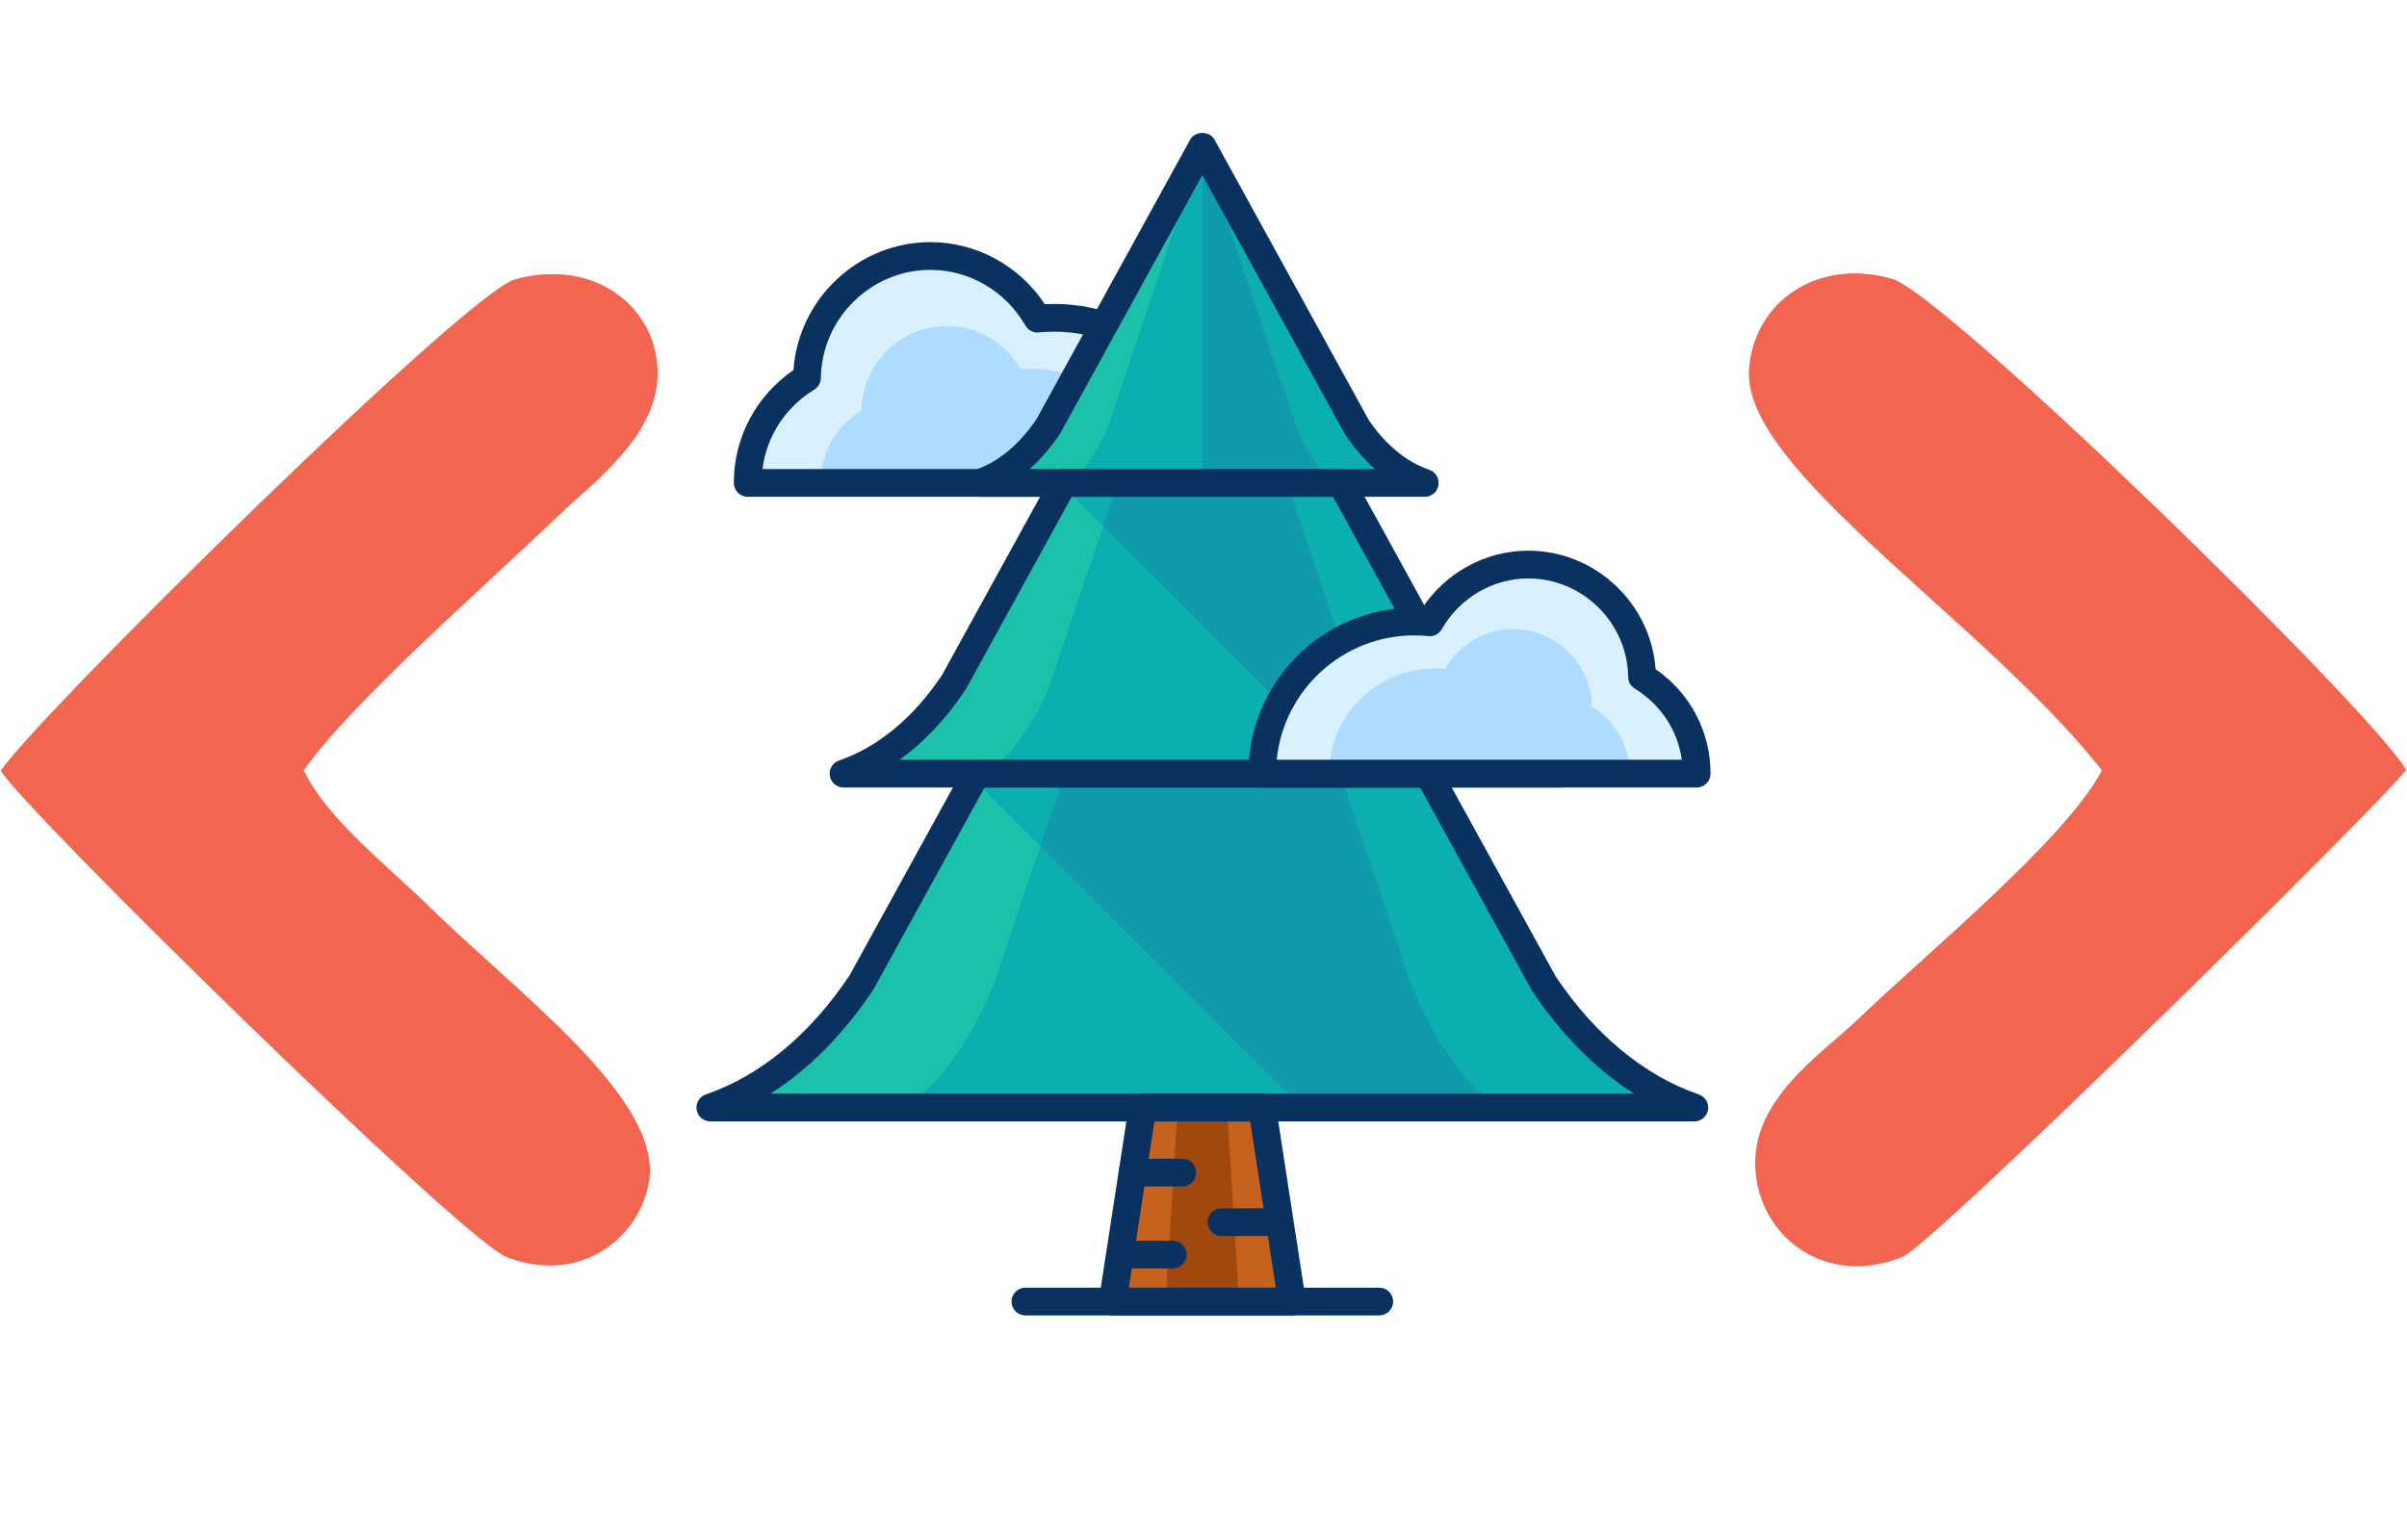<svg width="236" height="151" viewBox="0 0 236 151" fill="none" xmlns="http://www.w3.org/2000/svg">
<path fill-rule="evenodd" clip-rule="evenodd" d="M0.07 75.585C2.341 79.433 45.409 121.642 49.638 123.281C56.841 126.062 62.636 121.49 63.615 116.004C65.103 107.852 50.89 97.566 41.846 88.69C37.813 84.728 32.058 80.309 29.787 75.547C34.564 68.766 48.032 57.071 54.767 50.557C58.016 47.433 64.711 42.671 64.477 36.309C64.242 29.871 58.094 25.299 50.499 27.395C45.644 28.766 3.868 70.024 0.07 75.585Z" fill="#F26651"/>
<path fill-rule="evenodd" clip-rule="evenodd" d="M206.096 75.547C202.454 82.443 188.673 93.681 182.173 99.966C178.689 103.319 171.602 107.814 172.111 114.785C172.62 121.528 179.158 126.252 186.519 123.281C189.534 122.062 232.837 79.433 235.93 75.509C232.289 69.376 190.708 28.842 185.54 27.357C178.023 25.185 171.876 29.795 171.484 36.309C170.897 46.1 194.389 60.766 206.096 75.547Z" fill="#F26651"/>
<g clip-path="url(#clip0)">
<path d="M79.126 37.056C79.222 30.445 84.6 25.106 91.232 25.106C95.741 25.106 99.631 27.6 101.72 31.252C102.258 31.199 102.806 31.17 103.359 31.17C112.303 31.17 119.55 38.42 119.55 47.363H97.562H87.164H73.31C73.31 42.989 75.65 39.189 79.126 37.056Z" fill="#D9F1FF"/>
<path d="M84.466 40.237C84.533 35.665 88.251 31.977 92.838 31.977C95.954 31.977 98.644 33.702 100.084 36.227C100.458 36.189 100.837 36.171 101.218 36.171C107.401 36.171 112.413 41.18 112.413 47.363H97.21H90.022H80.448C80.448 44.339 82.067 41.711 84.466 40.237Z" fill="#AEDCFF"/>
<path d="M119.587 48.723C119.574 48.721 119.561 48.723 119.55 48.723H73.31C72.56 48.723 71.95 48.114 71.95 47.363C71.95 42.91 74.121 38.826 77.795 36.298C78.281 29.311 84.158 23.746 91.23 23.746C95.729 23.746 99.95 26.058 102.442 29.834C102.744 29.817 103.051 29.81 103.357 29.81C112.926 29.81 120.731 37.508 120.905 47.037C120.93 47.142 120.943 47.251 120.943 47.363C120.947 48.114 120.337 48.723 119.587 48.723ZM74.757 46.003H118.127C117.44 38.46 111.077 32.53 103.357 32.53C102.848 32.53 102.345 32.556 101.85 32.606C101.312 32.659 100.802 32.392 100.536 31.928C98.608 28.561 95.041 26.468 91.228 26.468C85.387 26.468 80.567 31.228 80.482 37.078C80.475 37.544 80.23 37.974 79.833 38.217C76.999 39.956 75.164 42.803 74.757 46.003Z" fill="#093260"/>
<path d="M126.675 127.652H109.095L112.023 108.627H123.745L126.675 127.652Z" fill="#C6621E"/>
<path d="M121.496 127.652H114.274L115.476 108.627H120.294L121.496 127.652Z" fill="#A0490E"/>
<path d="M139.695 47.363C137.247 46.524 134.918 44.7 133.007 41.842L117.888 14.348L102.766 41.842C100.855 44.7 98.527 46.524 96.079 47.363H139.695V47.363Z" fill="#0CAFAF"/>
<path d="M117.888 14.348L102.766 41.842C100.855 44.7 98.527 46.524 96.079 47.363H117.886V14.348H117.888Z" fill="#1BC1A9"/>
<path d="M142.284 66.969L131.5 47.363H104.275L93.491 66.969C90.412 71.584 86.653 74.52 82.709 75.876H153.068C149.12 74.52 145.363 71.584 142.284 66.969Z" fill="#1BC1A9"/>
<path d="M151.338 96.412L140.043 75.878H95.729L84.433 96.412C80.21 102.737 75.057 106.768 69.647 108.627H166.124C160.715 106.768 155.561 102.737 151.338 96.412Z" fill="#1BC1A9"/>
<path d="M131.185 47.363C129.692 46.524 128.273 44.7 127.107 41.842L117.888 14.348L108.663 41.842C107.497 44.7 106.077 46.524 104.585 47.363H131.185V47.363Z" fill="#109BAD"/>
<path d="M108.663 41.842C107.497 44.7 106.077 46.524 104.585 47.363H117.888V14.348L108.663 41.842Z" fill="#0CAFAF"/>
<path d="M132.764 66.969L126.191 47.363H109.584L103.007 66.969C101.131 71.584 98.838 74.52 96.432 75.876H139.345C136.935 74.52 134.646 71.584 132.764 66.969Z" fill="#0CAFAF"/>
<path d="M142.284 66.969L131.5 47.363H105.269L104.583 48.05L132.411 75.878H153.066C149.12 74.52 145.363 71.584 142.284 66.969Z" fill="#0CAFAF"/>
<path d="M132.764 66.969L126.191 47.363H109.584L108.157 51.625L132.412 75.878H139.345C136.935 74.52 134.646 71.584 132.764 66.969Z" fill="#109BAD"/>
<path d="M138.288 96.412L131.402 75.878H104.371L97.48 96.412C94.904 102.737 91.765 106.768 88.461 108.627H147.303C144.009 106.768 140.864 102.737 138.288 96.412Z" fill="#0CAFAF"/>
<path d="M151.338 96.412L140.043 75.878H97.95L96.43 77.397L127.66 108.627H166.124C160.715 106.768 155.561 102.737 151.338 96.412Z" fill="#0CAFAF"/>
<path d="M138.288 96.412L131.402 75.878H104.371L101.994 82.964L127.66 108.627H147.305C144.009 106.768 140.864 102.737 138.288 96.412Z" fill="#109BAD"/>
<path d="M139.695 48.723H96.079C95.413 48.723 94.846 48.243 94.737 47.588C94.626 46.932 95.007 46.293 95.638 46.078C97.896 45.303 99.97 43.577 101.635 41.087L116.694 13.691C117.173 12.823 118.6 12.823 119.077 13.691L134.199 41.185C135.801 43.575 137.876 45.301 140.134 46.076C140.763 46.292 141.144 46.93 141.035 47.586C140.928 48.243 140.36 48.723 139.695 48.723ZM100.953 46.003H134.813C133.743 45.055 132.757 43.913 131.877 42.598L117.888 17.169L103.958 42.496C103.045 43.865 102.037 45.037 100.953 46.003Z" fill="#093260"/>
<path d="M153.066 77.236H82.707C82.042 77.236 81.476 76.755 81.365 76.101C81.255 75.446 81.635 74.806 82.265 74.59C86.087 73.276 89.578 70.38 92.358 66.215L103.082 46.709C103.321 46.273 103.778 46.003 104.273 46.003H131.498C131.993 46.003 132.45 46.273 132.69 46.709L143.474 66.314C146.194 70.38 149.683 73.276 153.507 74.59C154.136 74.806 154.517 75.446 154.406 76.101C154.296 76.755 153.732 77.236 153.066 77.236ZM88.203 74.516H147.563C145.182 72.804 143.013 70.514 141.151 67.723L130.693 48.721H105.078L94.682 67.624C92.78 70.478 90.595 72.793 88.203 74.516Z" fill="#093260"/>
<path d="M166.124 109.987H69.647C68.982 109.987 68.416 109.506 68.306 108.852C68.195 108.197 68.576 107.557 69.205 107.341C74.551 105.504 79.425 101.464 83.302 95.658L94.535 75.224C94.775 74.788 95.232 74.518 95.727 74.518H140.041C140.536 74.518 140.993 74.788 141.232 75.224L152.528 95.758C156.343 101.464 161.219 105.504 166.565 107.341C167.194 107.557 167.575 108.197 167.464 108.852C167.354 109.506 166.79 109.987 166.124 109.987ZM75.541 107.267H160.225C156.477 104.884 153.077 101.466 150.207 97.167L139.24 77.236H96.532L85.625 97.067C82.713 101.437 79.296 104.877 75.541 107.267Z" fill="#093260"/>
<path d="M126.711 129.012C126.7 129.012 126.688 129.01 126.675 129.012H109.095C108.698 129.012 108.32 128.838 108.063 128.537C107.805 128.236 107.691 127.837 107.751 127.444L110.68 108.418C110.781 107.754 111.352 107.265 112.023 107.265H123.745C124.416 107.265 124.987 107.754 125.088 108.418L127.973 127.143C128.037 127.3 128.073 127.473 128.073 127.652C128.071 128.403 127.462 129.012 126.711 129.012ZM110.68 126.292H125.088L122.577 109.987H113.189L110.68 126.292Z" fill="#093260"/>
<path d="M135.234 129.012H100.536C99.785 129.012 99.176 128.403 99.176 127.652C99.176 126.902 99.785 126.292 100.536 126.292H135.234C135.985 126.292 136.594 126.902 136.594 127.652C136.594 128.403 135.985 129.012 135.234 129.012Z" fill="#093260"/>
<path d="M115.922 116.366H111.04C110.29 116.366 109.68 115.757 109.68 115.006C109.68 114.255 110.29 113.646 111.04 113.646H115.922C116.673 113.646 117.282 114.255 117.282 115.006C117.282 115.757 116.674 116.366 115.922 116.366Z" fill="#093260"/>
<path d="M124.651 121.231H119.77C119.019 121.231 118.41 120.622 118.41 119.871C118.41 119.121 119.019 118.511 119.77 118.511H124.651C125.402 118.511 126.011 119.121 126.011 119.871C126.011 120.622 125.402 121.231 124.651 121.231Z" fill="#093260"/>
<path d="M114.981 124.405H110.099C109.349 124.405 108.739 123.795 108.739 123.045C108.739 122.294 109.349 121.685 110.099 121.685H114.981C115.732 121.685 116.341 122.294 116.341 123.045C116.341 123.795 115.732 124.405 114.981 124.405Z" fill="#093260"/>
<path d="M160.996 66.378C160.907 60.287 155.953 55.371 149.842 55.371C145.688 55.371 142.103 57.67 140.179 61.034C139.684 60.985 139.178 60.956 138.668 60.956C130.43 60.956 123.75 67.636 123.75 75.878H144.009H153.588H166.353C166.353 71.847 164.198 68.344 160.996 66.378Z" fill="#D9F1FF"/>
<path d="M156.075 69.31C156.013 65.1 152.588 61.7 148.361 61.7C145.49 61.7 143.011 63.29 141.682 65.617C141.339 65.58 140.989 65.564 140.639 65.564C134.94 65.564 130.325 70.179 130.325 75.878H144.333H150.956H159.777C159.777 73.089 158.287 70.67 156.075 69.31Z" fill="#AEDCFF"/>
<path d="M166.353 77.236H123.75C122.999 77.236 122.39 76.627 122.39 75.876C122.39 66.898 129.692 59.594 138.668 59.594C138.933 59.594 139.196 59.602 139.459 59.614C141.78 56.136 145.682 54.009 149.844 54.009C156.399 54.009 161.85 59.152 162.325 65.62C165.714 67.972 167.714 71.755 167.714 75.876C167.713 76.629 167.103 77.236 166.353 77.236ZM125.177 74.516H164.898C164.498 71.648 162.837 69.103 160.285 67.537C159.888 67.294 159.643 66.862 159.638 66.398C159.562 61.069 155.166 56.731 149.844 56.731C146.368 56.731 143.118 58.639 141.361 61.711C141.096 62.175 140.578 62.449 140.045 62.389C139.593 62.343 139.134 62.318 138.67 62.318C131.651 62.316 125.861 67.676 125.177 74.516Z" fill="#093260"/>
</g>
<defs>
<clipPath id="clip0">
<rect width="117" height="117" fill="white" transform="translate(59 13)"/>
</clipPath>
</defs>
</svg>
